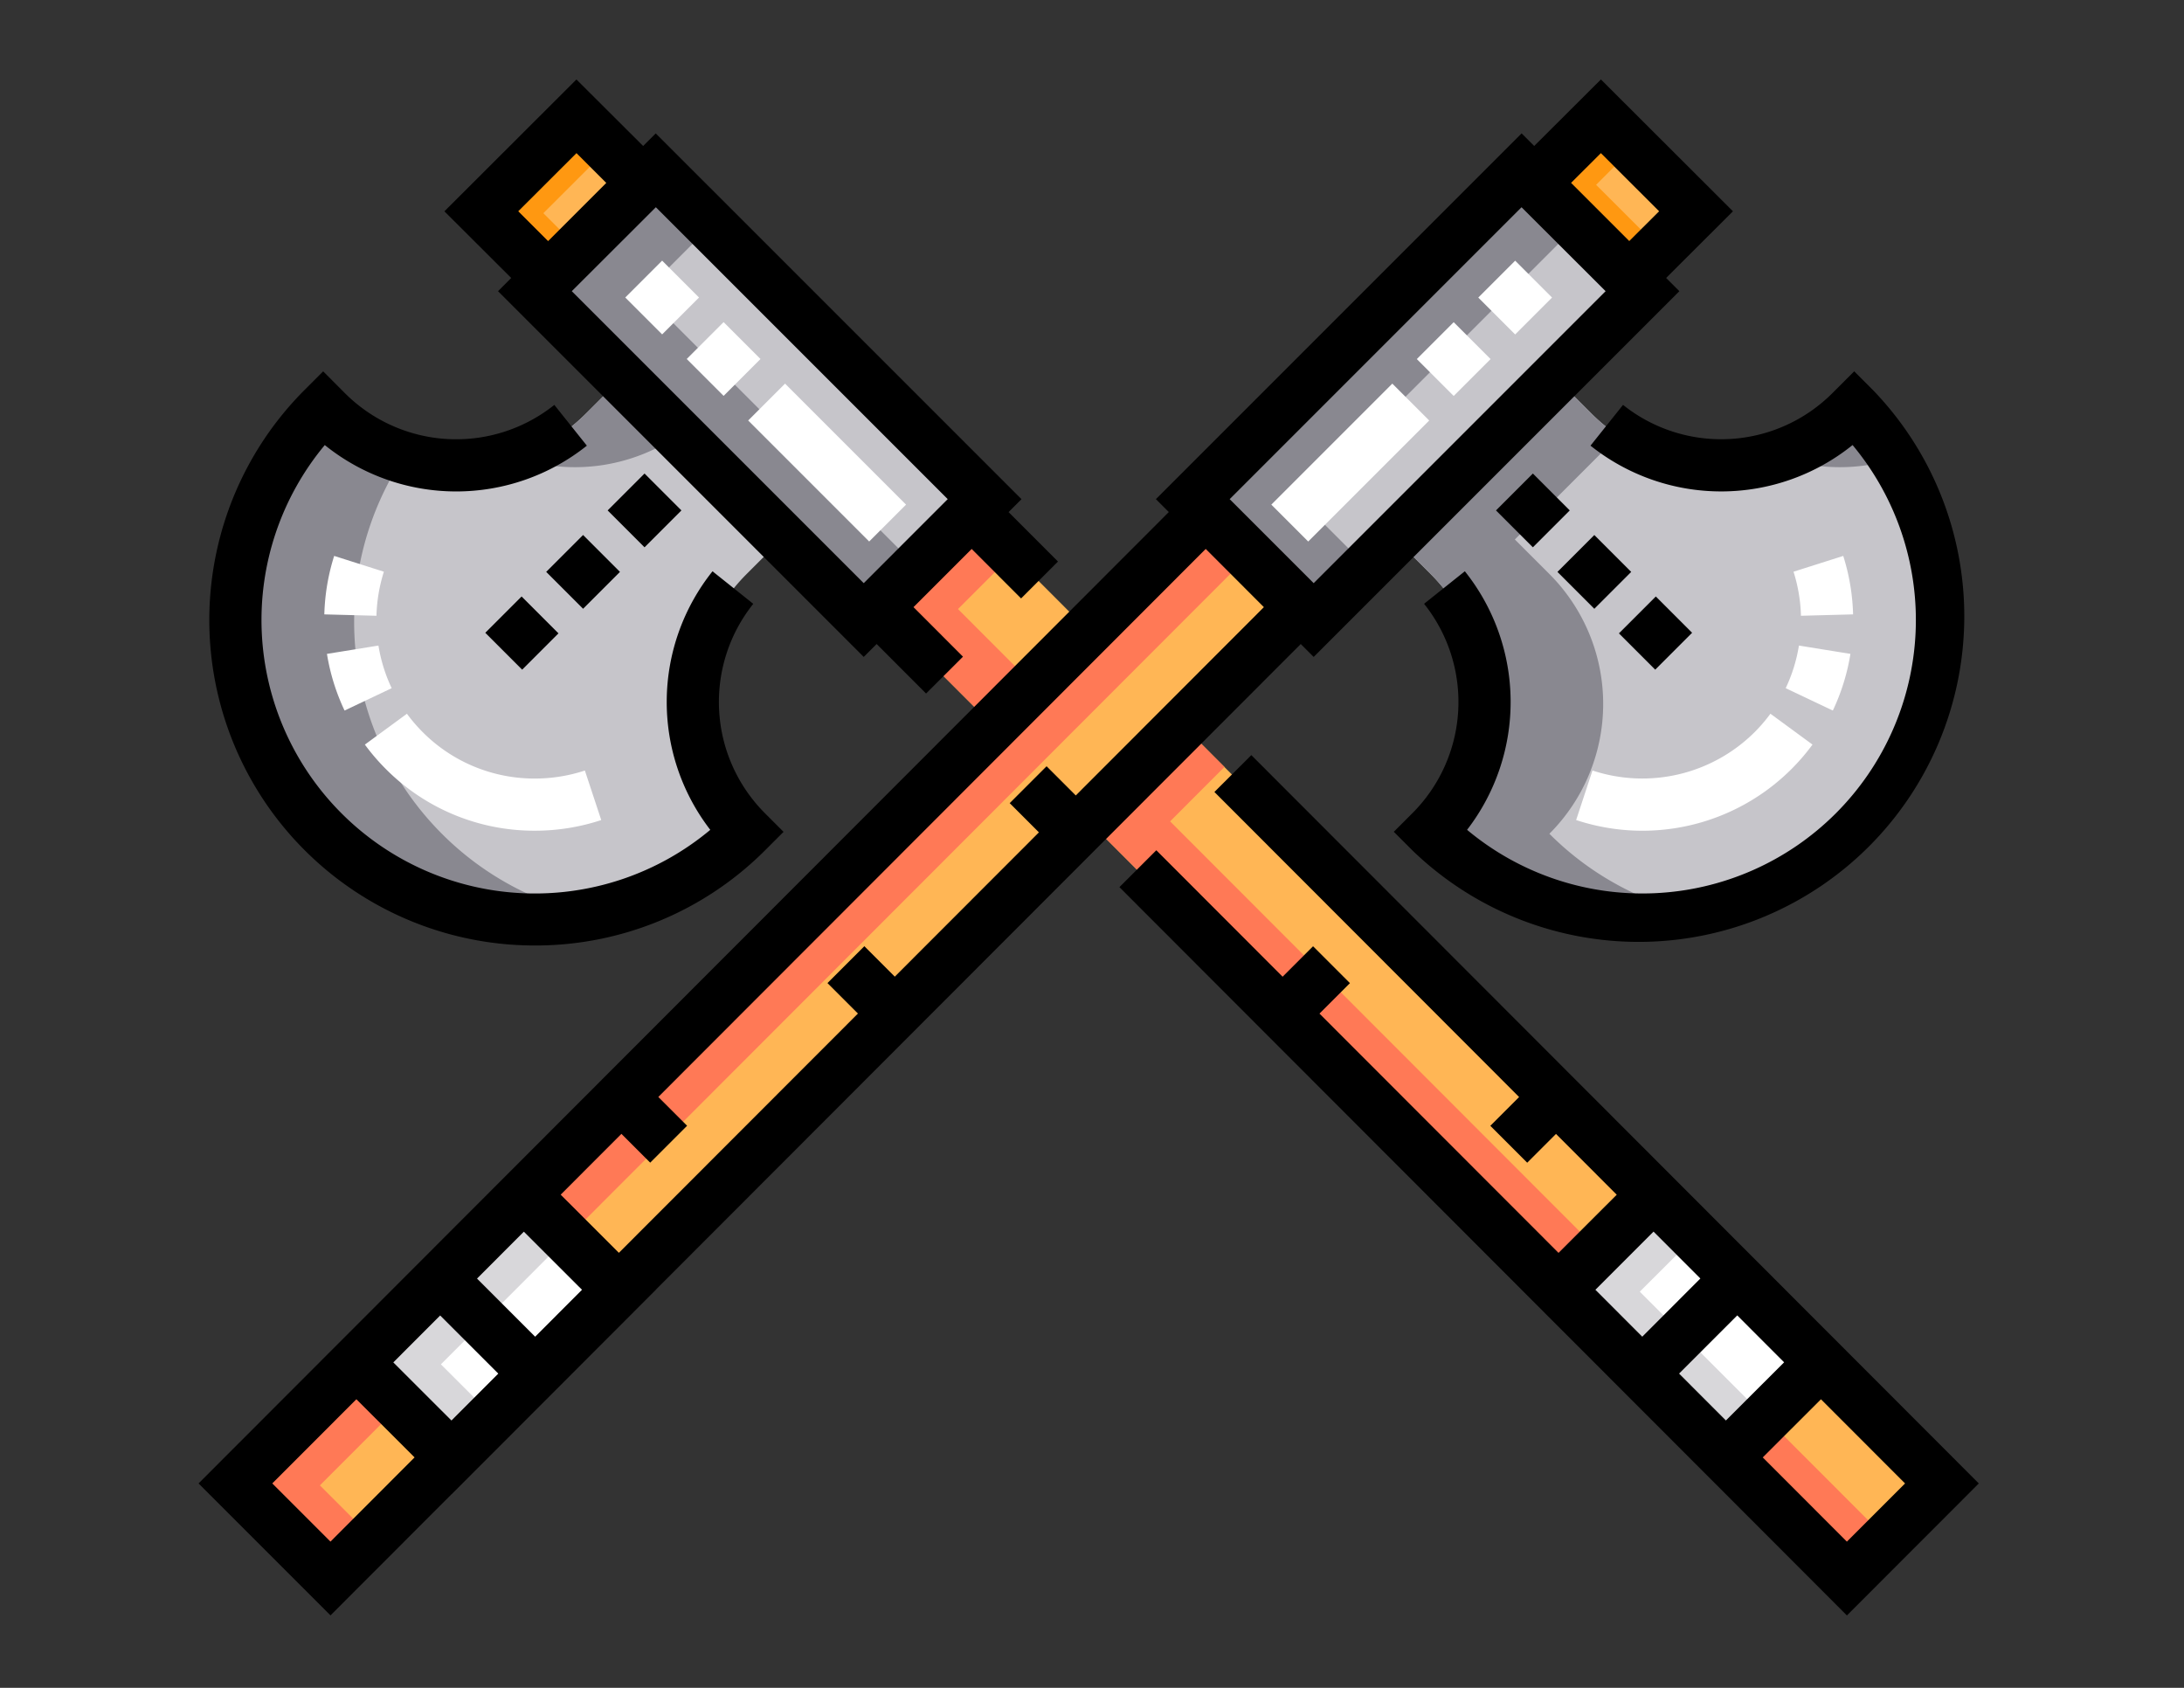 <svg xmlns="http://www.w3.org/2000/svg" width="220" height="170" viewBox="0 0 220 170"><rect x="0" y="0" width="220" height="170" fill="#333333" stroke="none"/><g transform="translate(-610 -653)"><rect width="220" height="170" transform="translate(610 653)" fill="none"/><g transform="translate(630 597.06)"><path d="M20.18,296.314,10.6,286.738,108.342,188.9l9.576,9.576Z" transform="translate(-6.89 -81.191)" fill="#ffb655"/><path d="M19.114,286.738,112.6,193.157l-4.257-4.257L10.6,286.738l9.576,9.576,4.253-4.257Z" transform="translate(-6.89 -81.191)" fill="#ff7956"/><path d="M54.985,411.681l-9.58-9.572,16.866-16.883,9.58,9.572Z" transform="translate(-29.501 -208.752)" fill="#fff"/><path d="M53.914,402.109l12.615-12.628-4.258-4.255L45.405,402.109l9.58,9.572,4.25-4.255Z" transform="translate(-29.501 -208.752)" fill="#d8d7da"/><path d="M400.407,84.659l-9.584-9.568L384.094,81.8l9.584,9.568Z" transform="translate(-249.561 -7.245)" fill="#ffb655"/><g transform="translate(100.15 73.285)"><rect width="17.219" height="46.845" transform="translate(12.176 45.299) rotate(-135)" fill="#c6c5ca"/><path d="M390.241,153.525l.327-.328A30.169,30.169,0,0,1,347.9,195.863h0a18.5,18.5,0,0,0,0-26.162l-3.479-3.479L360.6,150.046l3.479,3.479A18.5,18.5,0,0,0,390.241,153.525Z" transform="translate(-323.936 -129.231)" fill="#c6c5ca"/></g><path d="M81.332,84.659l9.584-9.568,6.73,6.712-9.585,9.568Z" transform="translate(-52.845 -7.245)" fill="#ffb655"/><g transform="translate(28.487 67.846)"><path d="M390.341,81.8l3.6-3.6-3.122-3.117L384.094,81.8l9.584,9.568,3.124-3.117Z" transform="translate(-278.048 -75.091)" fill="#ff9811"/><path d="M87.578,84.659l6.462-6.451-3.125-3.117-9.584,9.568,6.729,6.713,3.122-3.117Z" transform="translate(-81.332 -75.091)" fill="#ff9811"/></g><rect width="17.219" height="46.845" transform="translate(33.881 85.458) rotate(-45)" fill="#c6c5ca"/><g transform="translate(33.882 73.285)"><path d="M296.853,123.742l27.664-27.664-5.459-5.46-33.123,33.123,12.177,12.177,5.459-5.459Z" transform="translate(-219.664 -90.619)" fill="#898890"/><path d="M107.652,102.8l6.717-6.718-5.459-5.46L96.733,102.8l33.123,33.123,5.46-5.459Z" transform="translate(-96.733 -90.619)" fill="#898890"/></g><path d="M19.767,153.525l-.328-.328A30.169,30.169,0,0,0,62.1,195.863h0a18.5,18.5,0,0,1,0-26.162l3.479-3.479L49.409,150.046l-3.479,3.479A18.5,18.5,0,0,1,19.767,153.525Z" transform="translate(-6.889 -55.946)" fill="#c6c5ca"/><g transform="translate(3.715 94.1)"><path d="M466.373,163.973a30.287,30.287,0,0,0-3.988-4.928l-.328.328a18.418,18.418,0,0,1-7.1,4.427A18.572,18.572,0,0,0,466.373,163.973Z" transform="translate(-299.316 -155.893)" fill="#898890"/><path d="M107.5,155.784l-5.737-5.737-3.479,3.479a18.418,18.418,0,0,1-7.1,4.427A18.523,18.523,0,0,0,107.5,155.784Z" transform="translate(-62.959 -150.047)" fill="#898890"/><path d="M31.4,201.71a30.176,30.176,0,0,1-3.988-37.737,18.411,18.411,0,0,1-7.64-4.6l-.327-.327a30.168,30.168,0,0,0,27.311,50.9A30.028,30.028,0,0,1,31.4,201.71Z" transform="translate(-10.605 -155.893)" fill="#898890"/><path d="M359.86,195.863h0a18.5,18.5,0,0,0,0-26.162l-3.479-3.479,10.439-10.439a18.594,18.594,0,0,1-2.739-2.257l-3.479-3.479-16.175,16.175L347.9,169.7a18.5,18.5,0,0,1,0,26.162h0a30.138,30.138,0,0,0,27.311,8.237A30.029,30.029,0,0,1,359.86,195.863Z" transform="translate(-227.501 -150.046)" fill="#898890"/></g><path d="M265.571,249.935,256,259.516l76.376,76.455,9.576-9.576Z" transform="translate(-166.333 -120.848)" fill="#ffb655"/><path d="M264.2,259.516l5.474-5.479-4.1-4.1L256,259.516l76.376,76.455,4.1-4.1Z" transform="translate(-166.333 -120.848)" fill="#ff7956"/><path d="M216.374,200.7l-11.785-11.8-9.576,9.576,11.79,11.8Z" transform="translate(-126.708 -81.191)" fill="#ffb655"/><path d="M407.975,411.663l9.58-9.572-16.866-16.883-9.58,9.572Z" transform="translate(-254.119 -208.741)" fill="#fff"/><path d="M203.208,198.476,208.685,193l-4.1-4.1-9.576,9.576,11.79,11.8,4.1-4.1Z" transform="translate(-126.708 -81.191)" fill="#ff7956"/><path d="M399.3,394.78l5.478-5.474-4.093-4.1-9.58,9.572,16.866,16.883,4.1-4.1Z" transform="translate(-254.119 -208.741)" fill="#d8d7da"/><g transform="translate(12.67 82.19)"><path d="M461.2,233.282a21.206,21.206,0,0,0,1.773-5.707l-5.187-.838a15.941,15.941,0,0,1-1.334,4.293Z" transform="translate(-309.244 -187.966)" fill="#fff"/><path d="M464.7,206.847a21.317,21.317,0,0,0-.992-5.889l-5.008,1.591a16.058,16.058,0,0,1,.748,4.438Z" transform="translate(-310.704 -171.216)" fill="#fff"/><path d="M414.165,248.2a16.029,16.029,0,0,1-16.332,3.863l-1.647,4.989a21.243,21.243,0,0,0,23.809-7.6l-4.237-3.107A16.075,16.075,0,0,1,414.165,248.2Z" transform="translate(-270.088 -200.708)" fill="#fff"/><rect width="17.237" height="5.254" transform="translate(111.297 16.103) rotate(135)" fill="#fff"/><rect width="5.254" height="5.254" transform="translate(119.956 7.436) rotate(-135)" fill="#fff"/><rect width="5.254" height="5.254" transform="translate(113.764 13.631) rotate(-135)" fill="#fff"/><path d="M37.165,200.956a21.328,21.328,0,0,0-.992,5.89l5.252.14a16.06,16.06,0,0,1,.747-4.438Z" transform="translate(-36.173 -171.215)" fill="#fff"/><path d="M43.452,231.03a15.936,15.936,0,0,1-1.334-4.293l-5.187.838a21.193,21.193,0,0,0,1.774,5.707Z" transform="translate(-36.666 -187.966)" fill="#fff"/><path d="M64.972,258.127a21.272,21.272,0,0,0,6.677-1.072L70,252.066a16.036,16.036,0,0,1-5.031.807,15.872,15.872,0,0,1-11.3-4.67,16.11,16.11,0,0,1-1.594-1.856l-4.237,3.107a21.37,21.37,0,0,0,2.116,2.464A21.091,21.091,0,0,0,64.972,258.127Z" transform="translate(-43.754 -200.708)" fill="#fff"/><rect width="5.254" height="5.254" transform="translate(36.506 9.908) rotate(-45)" fill="#fff"/><rect width="5.254" height="17.237" transform="translate(42.696 16.102) rotate(-45)" fill="#fff"/><rect width="5.254" height="5.254" transform="translate(34.029 0) rotate(45)" fill="#fff"/></g><g transform="translate(0 63.94)"><path d="M111.029,120.807l1.3,1.3,36.838-36.838-1.333-1.333,6.731-6.714-13.3-13.28-6.72,6.7-1.268-1.268L96.437,106.214l1.3,1.3L0,205.353l13.291,13.291,12.188-12.2.006.006,20.579-20.6-.006-.006Zm30.233-49.444,5.866,5.856-3.009,3-5.861-5.861Zm-7.994,5.45,8.469,8.455-29.408,29.408-8.462-8.462Zm-25.954,40.279L88.366,136.059l-2.942-2.941-3.715,3.715,2.944,2.944L70.135,154.309l-3.066-3.067-3.715,3.715,3.068,3.068-24.08,24.1-5.863-5.858,6.119-6.125,2.9,2.9,3.715-3.715-2.9-2.9,55.142-55.2ZM24.339,188.435l5.855,5.855-4.718,4.723-5.857-5.852Zm9.568,2.138-5.855-5.855,4.718-4.723,5.857,5.852ZM13.289,211.212l-5.861-5.861,8.471-8.479,5.863,5.858Z" transform="translate(0 -63.94)"/><rect width="5.254" height="5.254" transform="translate(134.41 39.694) rotate(45)"/><rect width="5.254" height="5.254" transform="translate(140.601 45.887) rotate(45)"/><rect width="5.171" height="5.254" transform="translate(146.794 52.077) rotate(45)"/><path d="M76.113,85.268l36.838,36.838,1.3-1.3,4.981,4.987,3.717-3.713-4.984-4.988,5.861-5.861,4.977,4.982,3.717-3.713-4.978-4.983,1.3-1.3L92,69.376l-1.268,1.268-6.72-6.7-13.3,13.28,6.731,6.714Zm36.838,29.408L83.543,85.267l8.469-8.455,29.4,29.4Zm-34.8-37.457,5.866-5.856,3,3-5.861,5.861Z" transform="translate(-45.946 -63.94)"/><path d="M35.93,205.712a32.693,32.693,0,0,0,23.19-9.59l1.857-1.857-1.857-1.857A15.847,15.847,0,0,1,57.926,171.3l-4.106-3.277a21.093,21.093,0,0,0-.225,26.041,27.543,27.543,0,0,1-38.832-38.755,21.092,21.092,0,0,0,26.4.061l-3.277-4.106a15.845,15.845,0,0,1-21.106-1.194L14.6,147.885l-1.857,1.857a32.78,32.78,0,0,0,23.19,55.97Z" transform="translate(-2.047 -118.482)"/><rect width="5.171" height="5.254" transform="translate(36.256 55.792) rotate(135)"/><rect width="5.254" height="5.254" transform="translate(44.925 47.125) rotate(-135)"/><rect width="5.254" height="5.254" transform="translate(42.45 49.6) rotate(135)"/><path d="M351.4,331.591,339.222,319.4h0l-4.314-4.318-56.79-56.848-3.717,3.713,30.693,30.724-2.9,2.9,3.715,3.715,2.9-2.9,6.119,6.125-5.863,5.858-24.08-24.1,3.068-3.068-3.715-3.715-3.067,3.067-12.723-12.736-3.717,3.713,40.516,40.557h0l18.983,19,13.784,13.8Zm-7.428,0-5.861,5.861-8.473-8.482,5.863-5.858Zm-12.184-12.2-5.863,5.858-4.718-4.723,5.861-5.861Zm-13.153-13.166,4.718,4.723L317.5,316.81l-4.721-4.725Z" transform="translate(-172.07 -190.178)"/><path d="M366.843,151.259l-3.277,4.106a21.092,21.092,0,0,0,26.4-.061,27.543,27.543,0,0,1-38.832,38.755,21.093,21.093,0,0,0-.226-26.042l-4.106,3.277a15.847,15.847,0,0,1-1.194,21.107l-1.857,1.857,1.857,1.857a32.8,32.8,0,0,0,46.38-46.38l-1.858-1.857-2.185,2.185A15.844,15.844,0,0,1,366.843,151.259Z" transform="translate(-223.351 -118.479)"/></g></g></g></svg>